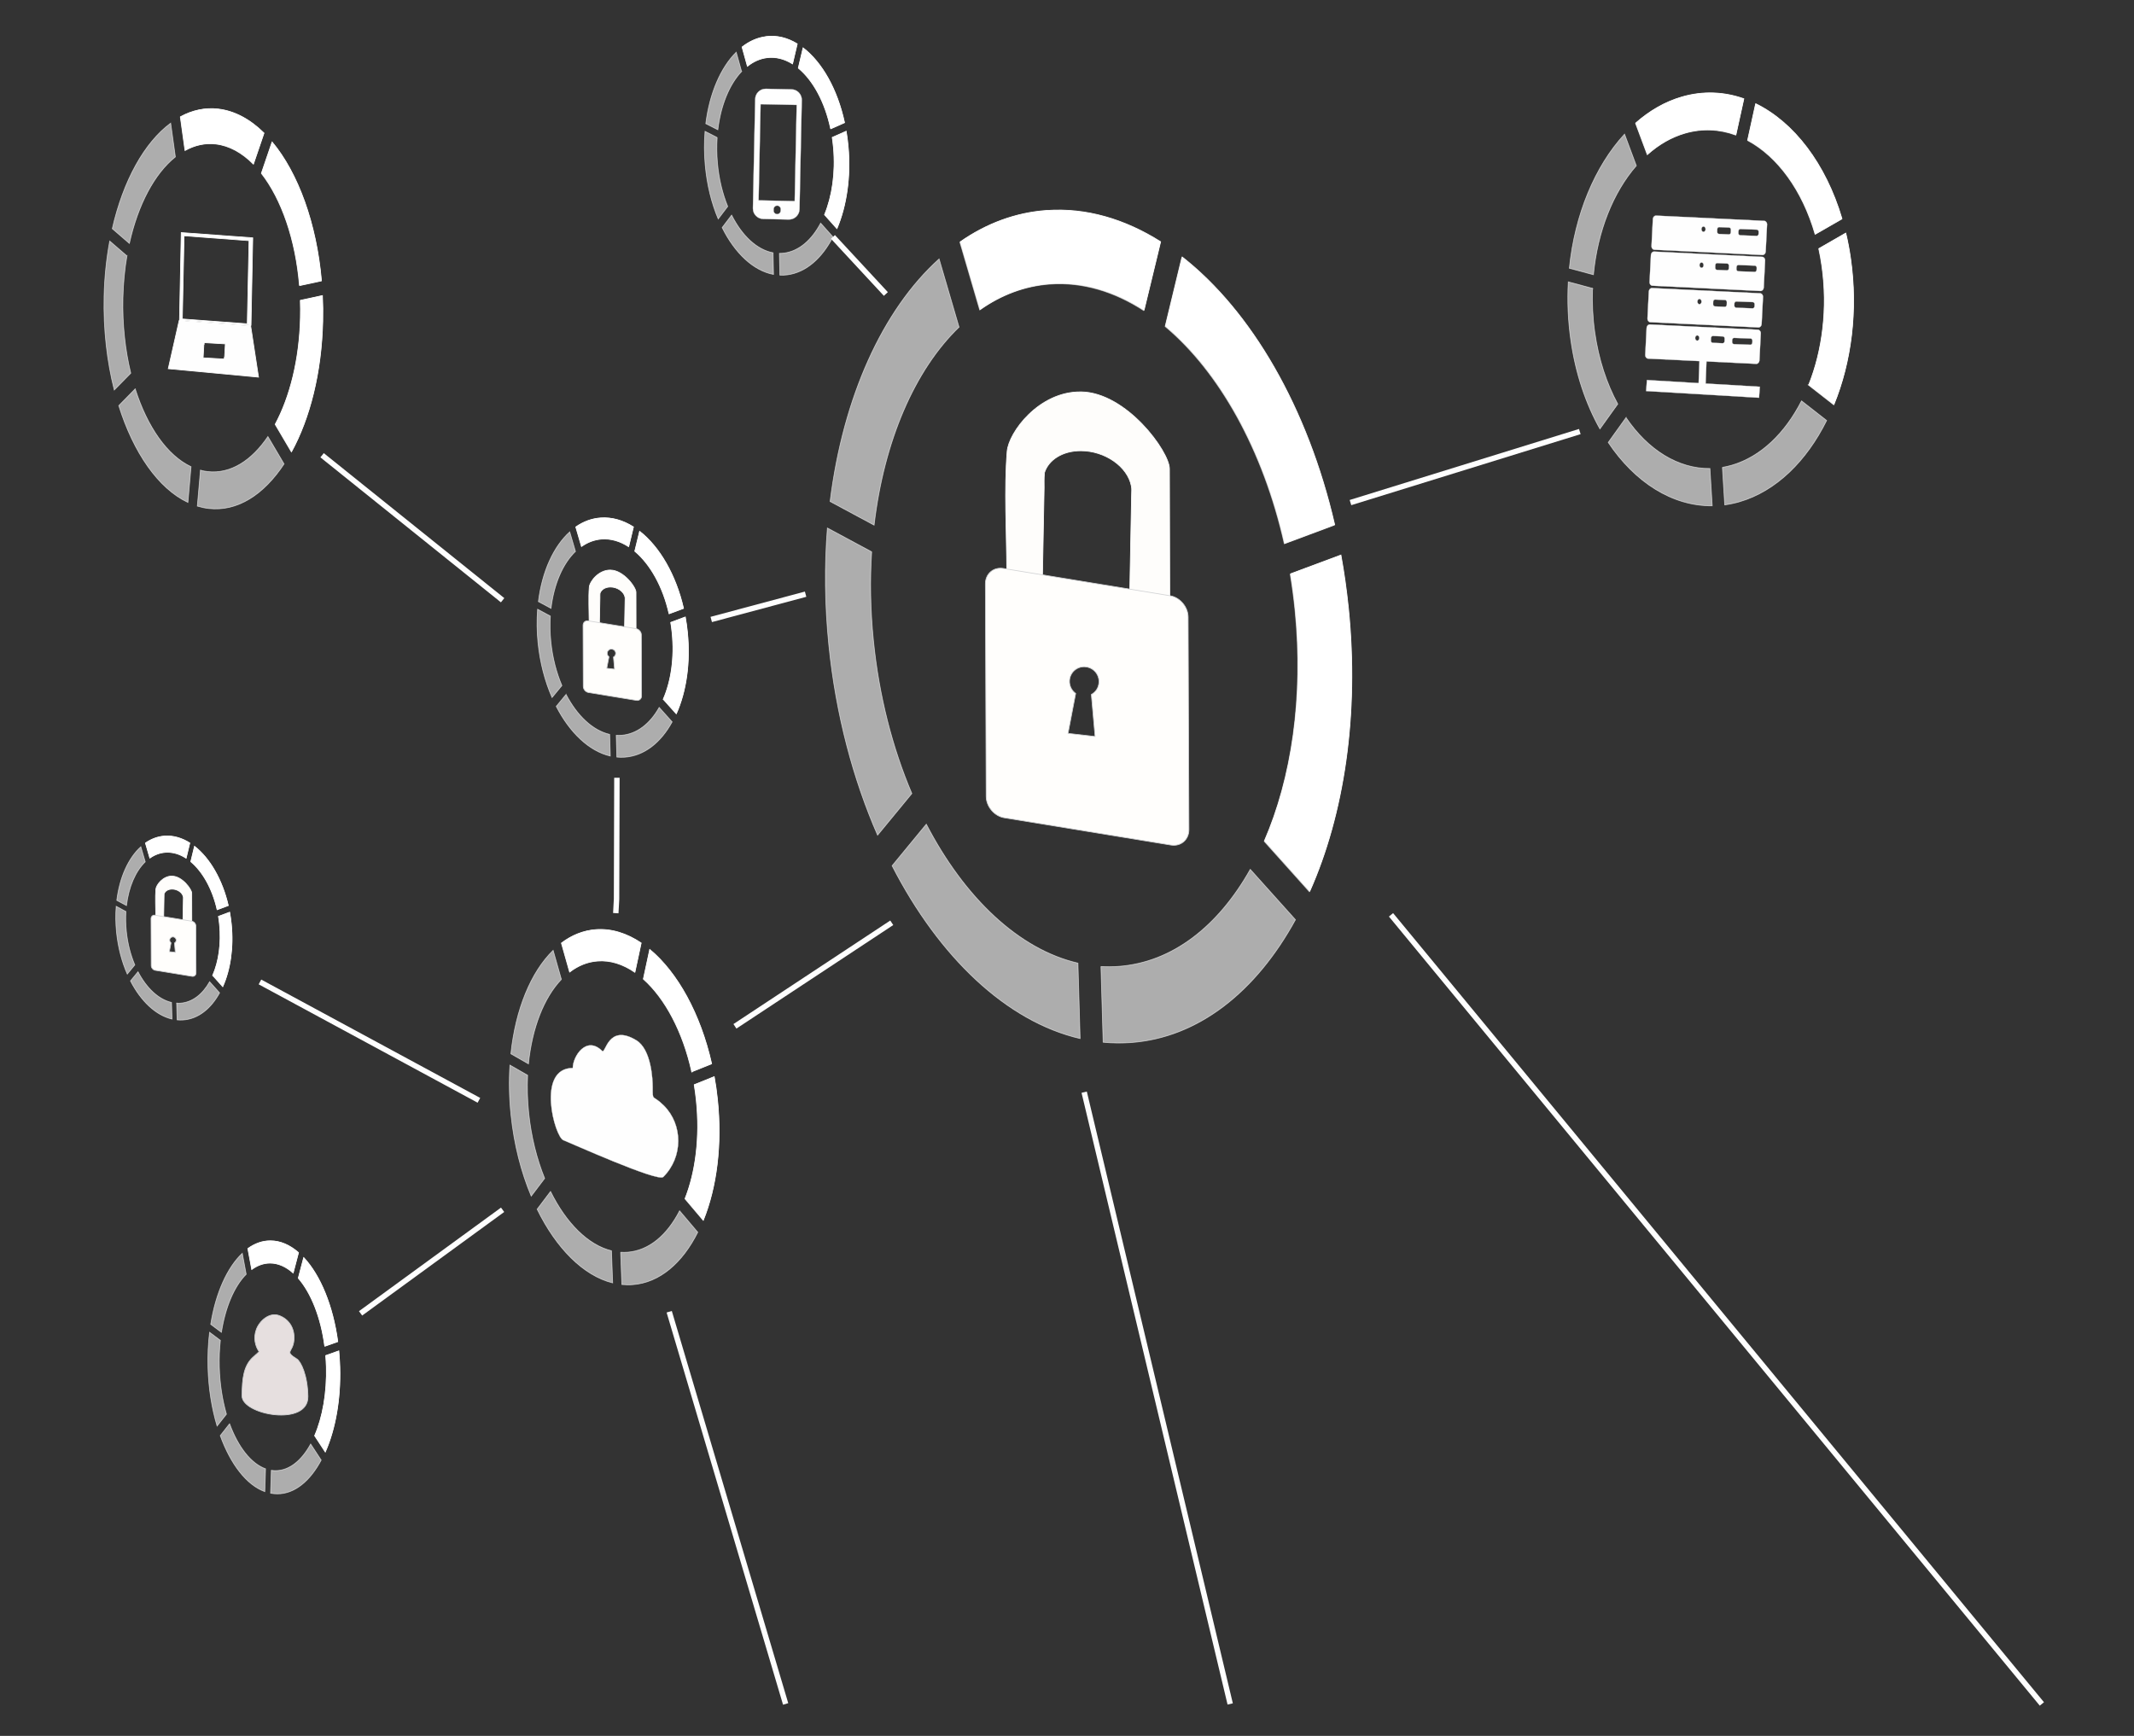 <?xml version="1.0" encoding="UTF-8"?>
<!DOCTYPE svg PUBLIC "-//W3C//DTD SVG 1.1//EN" "http://www.w3.org/Graphics/SVG/1.1/DTD/svg11.dtd">
<!-- Creator: CorelDRAW X6 -->
<svg xmlns="http://www.w3.org/2000/svg" xml:space="preserve" width="590mm" height="480mm" version="1.1" style="shape-rendering:geometricPrecision; text-rendering:geometricPrecision; image-rendering:optimizeQuality; fill-rule:evenodd; clip-rule:evenodd"
viewBox="0 0 59000 48000"
 xmlns:xlink="http://www.w3.org/1999/xlink">
 <rect x="0" y="0" width="59000" height="48000" fill="#333333" stroke="none"/>
 <defs>
  <style type="text/css">
   <![CDATA[
    .str3 {stroke:#D2D3D5;stroke-width:7.62}
    .str4 {stroke:#E6E7E8;stroke-width:7.62}
    .str2 {stroke:#D2D3D5;stroke-width:20}
    .str0 {stroke:#FEFEFE;stroke-width:20;stroke-opacity:0.6}
    .str1 {stroke:#FEFEFE;stroke-width:20}
    .str5 {stroke:#FEFEFE;stroke-width:150}
    .fil6 {fill:none}
    .fil4 {fill:#FEFEFE}
    .fil5 {fill:#E6DFDF}
    .fil2 {fill:#FEFDFB}
    .fil3 {fill:#FFFEFC}
    .fil1 {fill:white}
    .fil0 {fill:white;fill-opacity:0.6}
   ]]>
  </style>
 </defs>
 <g id="Capa_x0020_1">
  <g id="_196719160">
   <g>
    <path class="fil0 str0" d="M28928 5833c1086,-77 2155,238 3148,865l-457 1889c-815,-528 -1694,-793 -2588,-730 -704,50 -1358,300 -1945,714l-548 -1872c722,-503 1526,-806 2390,-867zm-2413 3213c-1223,1180 -2074,3141 -2348,5475l-1217 -654c360,-2888 1452,-5300 3014,-6708l552 1887zm-2415 6211c-50,786 -37,1606 48,2448 154,1542 529,2981 1063,4237l-948 1152c-678,-1553 -1154,-3339 -1348,-5255 -113,-1118 -123,-2205 -40,-3240l1225 659zm1510 7532c1059,2042 2565,3466 4193,3842l60 2087c-2026,-470 -3896,-2244 -5199,-4779l946 -1150zm4828 3935c160,10 321,9 483,-3 1494,-107 2765,-1114 3646,-2683l1250 1393c-1088,1986 -2681,3266 -4561,3399 -253,18 -506,14 -757,-10l-61 -2098zm4512 -3459c755,-1734 1095,-3977 853,-6391 -34,-337 -78,-669 -132,-995l1390 -518c87,478 156,967 207,1464 300,2963 -126,5713 -1068,7832l-1249 -1393zm557 -8228c-584,-2597 -1799,-4756 -3295,-6010l461 -1907c1908,1495 3468,4166 4215,7402l-1381 515z"/>
    <path class="fil1 str1" d="M28941 5819c1086,-77 2155,238 3148,865l-457 1889c-815,-528 -1694,-793 -2588,-730 -704,50 -1358,300 -1945,714l-548 -1872c722,-503 1526,-806 2390,-867zm6022 17432c755,-1734 1095,-3977 853,-6391 -34,-337 -78,-669 -132,-995l1390 -518c87,478 156,967 207,1464 300,2963 -126,5713 -1068,7832l-1249 -1393zm557 -8228c-584,-2597 -1799,-4756 -3295,-6010l461 -1907c1908,1495 3468,4166 4215,7402l-1381 515z"/>
    <path class="fil2 str1" d="M29883 10835c1264,15 2448,1656 2449,2126l9 3585 -1106 -181 50 -2661c1,-133 12,-173 -6,-265 -103,-539 -729,-975 -1398,-975 -507,0 -894,252 -1005,608l0 1c-14,205 -8,262 -8,412l-47 2485 -986 -161c-3,-1113 -76,-2270 10,-3326 43,-529 880,-1661 2038,-1647z"/>
    <path class="fil3 str2" d="M27739 15718l4611 755c274,45 498,311 499,593l22 5871c1,281 -222,474 -496,430l-4611 -755c-274,-45 -498,-311 -499,-593l-22 -5871c-1,-281 222,-474 496,-430zm2258 2720c225,12 398,205 387,429 -7,147 -91,271 -211,336l103 1162 -748 -86 212 -1104c-109,-79 -178,-209 -171,-353 11,-225 202,-397 427,-385z"/>
   </g>
   <g>
    <path class="fil0 str0" d="M16604 14325c312,-22 620,68 905,249l-131 543c-234,-152 -487,-228 -744,-210 -202,14 -390,86 -559,205l-157 -538c208,-145 439,-232 687,-249zm-694 924c-352,339 -596,903 -675,1574l-350 -188c103,-830 418,-1524 867,-1929l159 543zm-694 1786c-14,226 -11,462 14,704 44,443 152,857 306,1218l-273 331c-195,-446 -332,-960 -388,-1511 -33,-321 -35,-634 -12,-932l352 189zm434 2166c305,587 737,997 1206,1105l17 600c-582,-135 -1120,-645 -1495,-1374l272 -331zm1388 1131c46,3 92,3 139,-1 430,-31 795,-320 1048,-771l359 401c-313,571 -771,939 -1312,977 -73,5 -145,4 -218,-3l-17 -603zm1298 -995c217,-499 315,-1143 245,-1838 -10,-97 -22,-192 -38,-286l400 -149c25,137 45,278 59,421 86,852 -36,1643 -307,2252l-359 -400zm160 -2366c-168,-747 -517,-1368 -947,-1728l133 -548c549,430 997,1198 1212,2129l-397 148z"/>
    <path class="fil1 str1" d="M16608 14321c312,-22 620,68 905,249l-131 543c-234,-152 -487,-228 -744,-210 -202,14 -390,86 -559,205l-157 -538c208,-145 439,-232 687,-249zm1732 5013c217,-499 315,-1143 245,-1838 -10,-97 -22,-192 -38,-286l400 -149c25,138 45,278 59,421 86,852 -36,1643 -307,2252l-359 -400zm160 -2366c-168,-747 -517,-1368 -947,-1728l133 -548c549,430 997,1198 1212,2129l-397 148z"/>
    <path class="fil2 str1" d="M16879 15763c363,4 704,476 704,611l2 1031 -318 -52 15 -765c0,-38 3,-50 -2,-76 -30,-155 -210,-280 -402,-280 -146,0 -257,72 -289,175l0 0c-4,59 -2,75 -2,118l-14 714 -284 -46c-1,-320 -22,-653 3,-957 12,-152 253,-478 586,-474z"/>
    <path class="fil3 str2" d="M16262 17167l1326 217c79,13 143,90 144,170l6 1688c0,81 -64,136 -142,124l-1326 -217c-79,-13 -143,-90 -144,-170l-6 -1688c0,-81 64,-136 142,-124zm649 782c65,4 115,59 111,123 -2,42 -26,78 -61,97l30 334 -215 -25 61 -317c-31,-23 -51,-60 -49,-102 3,-65 58,-114 123,-111z"/>
   </g>
   <path class="fil0 str0" d="M4549 23121c240,-17 476,53 696,191l-101 418c-180,-117 -374,-175 -572,-161 -156,11 -300,66 -430,158l-121 -414c160,-111 337,-178 528,-192zm-533 710c-270,261 -458,694 -519,1210l-269 -145c80,-638 321,-1171 666,-1483l122 417zm-534 1373c-11,174 -8,355 11,541 34,341 117,659 235,936l-209 255c-150,-343 -255,-738 -298,-1161 -25,-247 -27,-487 -9,-716l271 146zm334 1665c234,451 567,766 927,849l13 461c-448,-104 -861,-496 -1149,-1056l209 -254zm1067 870c35,2 71,2 107,-1 330,-24 611,-246 806,-593l276 308c-240,439 -593,722 -1008,751 -56,4 -112,3 -167,-2l-13 -464zm997 -765c167,-383 242,-879 189,-1413 -7,-74 -17,-148 -29,-220l307 -114c19,106 35,214 46,324 66,655 -28,1263 -236,1731l-276 -308zm123 -1819c-129,-574 -398,-1051 -728,-1328l102 -422c422,330 766,921 932,1636l-305 114z"/>
   <path class="fil1 str1" d="M4551 23118c240,-17 476,53 696,191l-101 418c-180,-117 -374,-175 -572,-161 -156,11 -300,66 -430,158l-121 -414c160,-111 337,-178 528,-192zm1331 3853c167,-383 242,-879 189,-1413 -7,-74 -17,-148 -29,-220l307 -114c19,106 35,214 46,324 66,655 -28,1263 -236,1731l-276 -308zm123 -1819c-129,-574 -398,-1051 -728,-1328l102 -422c422,330 766,921 932,1636l-305 114z"/>
   <path class="fil2 str1" d="M4760 24226c279,3 541,366 541,470l2 792 -245 -40 11 -588c0,-29 3,-38 -1,-59 -23,-119 -161,-216 -309,-216 -112,0 -198,56 -222,134l0 0c-3,45 -2,58 -2,91l-10 549 -218 -36c-1,-246 -17,-502 2,-735 10,-117 195,-367 450,-364z"/>
   <path class="fil3 str2" d="M4286 25306l1019 167c60,10 110,69 110,131l5 1298c0,62 -49,105 -110,95l-1019 -167c-60,-10 -110,-69 -110,-131l-5 -1298c0,-62 49,-105 110,-95zm499 601c50,3 88,45 86,95 -2,32 -20,60 -47,74l23 257 -165 -19 47 -244c-24,-17 -39,-46 -38,-78 2,-50 45,-88 94,-85z"/>
   <g>
    <path class="fil4 str1" d="M5011 6431l1977 145 -48 2419 -1977 -145 48 -2419zm626 3094l6 0 3 -50 584 34 -21 369 -6 0 -3 50 -584 -34 21 -369zm-684 -661l1978 149 217 1416 -2496 -234 301 -1331zm136 -2344l1796 134 -48 2300 -1796 -134 48 -2300z"/>
    <g>
     <path class="fil0 str0" d="M6026 3020c457,52 886,288 1267,664l-291 854c-312,-315 -664,-512 -1040,-555 -296,-34 -582,31 -849,179l-129 -928c328,-179 679,-256 1043,-215zm-1178 1320c-573,457 -1032,1313 -1271,2392l-473 -408c304,-1333 888,-2382 1615,-2920l130 935zm-1338 2734c-63,367 -101,755 -111,1159 -18,740 62,1450 217,2086l-457 466c-200,-788 -303,-1669 -282,-2589 12,-537 67,-1051 156,-1532l476 411zm228 3677c333,1050 885,1844 1544,2154l-86 989c-820,-387 -1505,-1376 -1913,-2678l456 -465zm1803 2250c66,18 134,30 202,38 629,71 1212,-300 1664,-969l447 759c-560,849 -1292,1323 -2084,1232 -107,-12 -212,-35 -315,-66l87 -995zm2066 -1265c407,-757 669,-1787 697,-2946 4,-162 3,-322 -2,-480l607 -131c11,233 14,469 8,708 -33,1422 -357,2685 -863,3609l-447 -759zm671 -3837c-105,-1273 -496,-2391 -1053,-3104l294 -862c716,861 1224,2248 1363,3836l-604 130z"/>
     <path class="fil1 str1" d="M6032 3015c457,52 886,288 1267,664l-291 854c-312,-315 -664,-512 -1040,-555 -296,-34 -582,31 -849,179l-129 -928c328,-179 679,-256 1043,-215zm1581 8715c407,-757 669,-1787 697,-2946 4,-162 3,-322 -2,-480l607 -131c11,233 14,469 8,708 -33,1422 -357,2685 -863,3609l-447 -759zm671 -3837c-105,-1273 -496,-2391 -1053,-3104l294 -862c716,861 1224,2248 1363,3836l-604 130z"/>
    </g>
   </g>
   <g>
    <path class="fil4 str3" d="M21175 2455l709 15c159,3 287,136 284,296l-63 3020c-3,159 -136,287 -296,284l-709 -15c-159,-3 -287,-136 -284,-296l63 -3020c3,-159 136,-287 296,-284zm314 3231l0 0c53,1 96,46 95,99l-1 41c-1,53 -46,96 -99,95l0 0c-53,-1 -96,-46 -95,-99l1 -41c1,-53 46,-96 99,-95zm-460 -2805l997 21 -55 2659 -997 -21 55 -2659z"/>
    <g>
     <path class="fil0 str0" d="M21174 1015c299,-39 592,35 864,201l-129 551c-223,-139 -464,-202 -710,-170 -194,25 -374,107 -536,236l-147 -530c200,-156 421,-256 659,-286zm-670 962c-339,358 -577,936 -657,1612l-334 -170c105,-837 410,-1548 842,-1977l148 535zm-676 1825c-15,227 -13,463 8,704 39,441 140,850 284,1203l-263 346c-184,-436 -311,-943 -360,-1492 -29,-320 -29,-633 -5,-932l336 171zm400 2145c287,571 698,958 1146,1042l12 600c-556,-104 -1067,-586 -1421,-1296l262 -345zm1320 1058c44,0 88,-2 133,-8 411,-54 763,-363 1008,-828l341 382c-303,589 -744,981 -1261,1049 -70,9 -139,12 -208,9l-13 -603zm1248 -1065c211,-511 309,-1162 247,-1853 -9,-96 -20,-191 -34,-284l383 -170c23,136 41,276 54,418 77,848 -46,1646 -309,2271l-341 -382zm169 -2377c-155,-739 -485,-1341 -894,-1679l131 -556c522,401 946,1146 1144,2066l-381 169z"/>
     <path class="fil1 str1" d="M21177 1011c299,-39 592,35 864,201l-129 551c-223,-139 -464,-202 -710,-170 -194,25 -374,107 -536,236l-147 -530c200,-156 421,-256 659,-286zm1622 4925c211,-511 309,-1162 247,-1853 -9,-96 -20,-191 -34,-284l383 -170c23,136 41,276 54,418 77,848 -46,1646 -309,2271l-341 -382zm169 -2377c-155,-739 -485,-1341 -894,-1679l131 -556c522,401 946,1146 1144,2066l-381 169z"/>
    </g>
   </g>
   <g>
    <g>
     <path class="fil4 str4" d="M45675 7965l2989 145c46,2 82,48 79,101l-38 750c-3,53 -43,95 -89,93l-2989 -145c-46,-2 -82,-48 -79,-101l38 -750c3,-53 43,-95 89,-93zm2330 371l456 17c28,1 51,29 50,61l-2 54c-1,33 -25,59 -53,58l-456 -17c-28,-1 -51,-29 -50,-61l2 -54c1,-33 25,-59 53,-58zm-585 -53l274 12c28,1 51,29 49,62l-2 70c-1,33 -25,58 -54,57l-274 -12c-28,-1 -51,-29 -49,-62l2 -70c1,-33 25,-58 54,-57zm-433 -17c31,0 56,34 56,74 0,41 -26,73 -58,73 -31,0 -56,-34 -56,-74 0,-41 26,-73 58,-73z"/>
     <path class="fil4 str4" d="M45535 10509l1428 85 23 -609 -1420 -69c-46,-2 -82,-48 -79,-101l38 -750c3,-53 43,-95 89,-93l2989 145c46,2 82,48 79,101l-38 750c-3,53 -43,95 -89,93l-1375 -67 -24 611 1499 89 -22 304 -3121 -185 22 -304zm2409 -1166l456 17c28,1 51,29 50,61l-2 54c-1,33 -25,59 -53,58l-456 -17c-28,-1 -51,-29 -50,-61l2 -54c1,-33 25,-59 53,-58zm-585 -53l274 12c28,1 51,29 49,62l-2 70c-1,33 -25,58 -54,57l-274 -12c-28,-1 -51,-29 -49,-62l2 -70c1,-33 25,-58 54,-57zm-433 -17c31,0 56,34 56,74 -1,41 -26,73 -58,73 -31,0 -56,-34 -56,-74 0,-41 26,-73 58,-73z"/>
     <path class="fil4 str4" d="M45733 6957l2989 145c46,2 82,48 79,101l-38 750c-3,53 -43,95 -89,93l-2989 -145c-46,-2 -82,-48 -79,-101l38 -750c3,-53 43,-95 89,-93zm2330 371l456 17c28,1 51,29 50,61l-2 54c-1,33 -25,59 -53,58l-456 -17c-28,-1 -51,-29 -50,-61l2 -54c1,-33 25,-59 53,-58zm-585 -53l274 12c28,1 51,29 49,62l-2 70c-1,33 -25,58 -54,57l-274 -12c-28,-1 -51,-29 -49,-62l2 -70c1,-33 25,-58 54,-57zm-433 -17c31,0 56,34 56,74 0,41 -26,73 -58,73 -31,0 -56,-34 -56,-74 0,-41 26,-73 58,-73z"/>
     <path class="fil4 str4" d="M45787 5962l2989 145c46,2 82,48 79,101l-38 750c-3,53 -43,95 -89,93l-2989 -145c-46,-2 -82,-48 -79,-101l38 -750c3,-53 43,-95 89,-93zm2330 371l456 17c28,1 51,29 50,61l-2 54c-1,33 -25,59 -53,58l-456 -17c-28,-1 -51,-29 -50,-61l2 -54c1,-33 25,-59 53,-58zm-585 -53l274 12c28,1 51,29 49,62l-2 70c-1,33 -25,58 -54,57l-274 -12c-28,-1 -51,-29 -49,-62l2 -70c1,-33 25,-58 54,-57zm-433 -17c31,0 56,34 56,74 0,41 -26,73 -58,73 -31,0 -56,-34 -56,-74 0,-41 26,-73 58,-73z"/>
    </g>
    <g>
     <path class="fil0 str0" d="M46495 2689c585,-170 1166,-142 1711,50l-219 997c-448,-164 -926,-190 -1407,-50 -379,110 -728,314 -1039,592l-323 -867c382,-338 811,-587 1277,-722zm-1254 1894c-643,736 -1073,1817 -1186,3014l-667 -179c151,-1483 705,-2818 1527,-3710l326 874zm-1211 3390c-15,398 4,805 62,1215 106,750 330,1422 636,1984l-494 689c-389,-692 -672,-1525 -805,-2457 -78,-544 -99,-1085 -70,-1611l671 180zm926 3573c602,890 1435,1417 2320,1408l63 1033c-1100,11 -2135,-647 -2876,-1753l493 -688zm2663 1377c87,-15 174,-35 261,-60 804,-234 1475,-890 1928,-1779l695 543c-558,1122 -1399,1954 -2411,2248 -137,40 -273,68 -408,87l-64 -1039zm2384 -2272c382,-956 532,-2115 366,-3290 -23,-164 -52,-324 -86,-480l742 -427c54,228 99,463 133,705 206,1441 16,2864 -461,4035l-695 -543zm179 -4170c-353,-1224 -1041,-2153 -1867,-2597l221 -1007c1052,514 1933,1657 2384,3180l-738 424z"/>
     <path class="fil1 str1" d="M46502 2680c585,-170 1166,-142 1711,50l-219 997c-448,-164 -926,-190 -1407,-50 -379,110 -728,314 -1039,592l-323 -867c382,-338 811,-587 1277,-722zm3508 7962c382,-956 532,-2115 366,-3290 -23,-164 -52,-324 -86,-480l742 -427c54,228 99,463 133,705 206,1441 17,2864 -461,4035l-695 -543zm179 -4170c-353,-1224 -1041,-2153 -1867,-2597l221 -1007c1052,514 1933,1657 2384,3180l-738 424z"/>
    </g>
   </g>
   <g>
    <g>
     <path class="fil0 str0" d="M16466 25711c432,-33 858,102 1256,369l-173 806c-327,-225 -677,-339 -1032,-311 -280,21 -539,128 -770,305l-226 -799c285,-215 603,-344 947,-370zm-945 1371c-481,503 -811,1340 -910,2336l-487 -279c130,-1232 554,-2261 1169,-2862l228 805zm-933 2650c-16,335 -7,685 30,1044 68,658 224,1272 441,1808l-372 491c-277,-662 -474,-1424 -559,-2242 -50,-477 -59,-941 -30,-1383l490 281zm634 3214c430,871 1035,1479 1684,1639l33 890c-808,-201 -1559,-957 -2089,-2039l371 -491zm1937 1679c64,4 128,4 192,-1 594,-45 1095,-475 1438,-1145l503 594c-424,847 -1052,1394 -1799,1450 -101,8 -201,6 -301,-4l-33 -895zm1779 -1476c293,-740 418,-1697 311,-2727 -15,-144 -34,-285 -57,-424l550 -221c37,204 67,412 89,625 132,1264 -25,2437 -390,3342l-503 -594zm185 -3511c-244,-1108 -736,-2029 -1337,-2564l175 -814c766,638 1398,1778 1709,3158l-547 220z"/>
     <path class="fil1 str1" d="M16471 25705c432,-33 858,102 1256,369l-173 806c-327,-225 -677,-339 -1032,-311 -280,21 -539,128 -770,305l-226 -799c285,-215 603,-344 947,-370zm2472 7438c293,-740 418,-1697 311,-2727 -15,-144 -34,-285 -57,-424l550 -221c37,204 67,412 89,625 132,1264 -25,2437 -390,3342l-503 -594zm185 -3511c-244,-1108 -736,-2029 -1337,-2564l175 -814c766,638 1398,1778 1709,3158l-547 220z"/>
    </g>
    <path class="fil4 str4" d="M15578 31529c-244,-91 -758,-1997 258,-1997 0,-326 377,-907 814,-471 91,91 160,-773 944,-295 414,253 451,1076 451,1302 0,400 -13,181 310,503 529,529 535,1425 -18,1974 -149,148 -2603,-958 -2759,-1017z"/>
   </g>
   <g>
    <g>
     <path class="fil0 str0" d="M7470 34314c276,-1 540,116 780,325l-147 561c-197,-176 -415,-274 -641,-273 -179,1 -348,63 -503,176l-107 -576c191,-137 399,-213 618,-213zm-663 921c-329,331 -577,907 -685,1606l-297 -222c139,-865 456,-1571 874,-1965l108 581zm-714 1827c-26,236 -36,484 -29,740 13,469 84,911 197,1302l-259 329c-145,-483 -235,-1032 -252,-1615 -10,-340 6,-669 44,-980l298 224zm255 2306c233,638 590,1099 994,1246l-20 632c-504,-183 -946,-757 -1233,-1550l258 -328zm1153 1287c40,6 81,9 122,9 379,-2 717,-280 966,-736l292 446c-308,578 -732,932 -1209,934 -64,0 -128,-6 -191,-18l20 -635zm1198 -953c220,-508 343,-1179 323,-1913 -3,-102 -9,-204 -17,-303l360 -128c14,146 23,295 28,447 26,901 -128,1723 -401,2344l-292 -446zm279 -2474c-104,-796 -374,-1473 -731,-1883l149 -567c457,490 806,1329 940,2322l-358 127z"/>
     <path class="fil1 str1" d="M7473 34310c276,-1 540,116 780,325l-147 561c-197,-176 -415,-274 -641,-273 -179,1 -348,63 -503,176l-107 -576c191,-137 399,-213 618,-213zm1228 5388c220,-508 343,-1179 323,-1913 -3,-102 -9,-204 -17,-303l360 -128c14,146 23,295 28,447 26,901 -128,1723 -401,2344l-292 -446zm279 -2474c-104,-796 -374,-1473 -731,-1883l149 -567c457,490 806,1329 940,2322l-358 127z"/>
    </g>
    <path class="fil5 str2" d="M7162 37372c-109,-152 -161,-386 -73,-617 87,-231 355,-475 623,-381 267,95 448,347 415,691 -33,344 -275,290 80,511 111,69 299,451 307,1038 11,845 -1826,510 -1823,-17 3,-509 55,-820 279,-1047 25,-25 195,-175 193,-177z"/>
   </g>
   <line class="fil6 str5" x1="19664" y1="17129" x2="22273" y2= "16430" />
   <line class="fil6 str5" x1="24655" y1="25516" x2="20319" y2= "28379" />
   <polyline class="fil6 str5" points="17056,21506 17046,24861 17025,25250 "/>
   <line class="fil6 str5" x1="13896" y1="16597" x2="8905" y2= "12588" />
   <line class="fil6 str5" x1="13241" y1="30425" x2="7187" y2= "27152" />
   <line class="fil6 str5" x1="13896" y1="33452" x2="9969" y2= "36316" />
   <line class="fil6 str5" x1="24492" y1="8129" x2="23029" y2= "6551" />
   <line class="fil6 str5" x1="37337" y1="13897" x2="43678" y2= "11933" />
   <line class="fil6 str5" x1="18502" y1="36271" x2="21721" y2= "47116" />
   <line class="fil6 str5" x1="38458" y1="25296" x2="56453" y2= "47116" />
   <line class="fil6 str5" x1="29975" y1="30200" x2="34012" y2= "47116" />
  </g>
 </g>
</svg>
